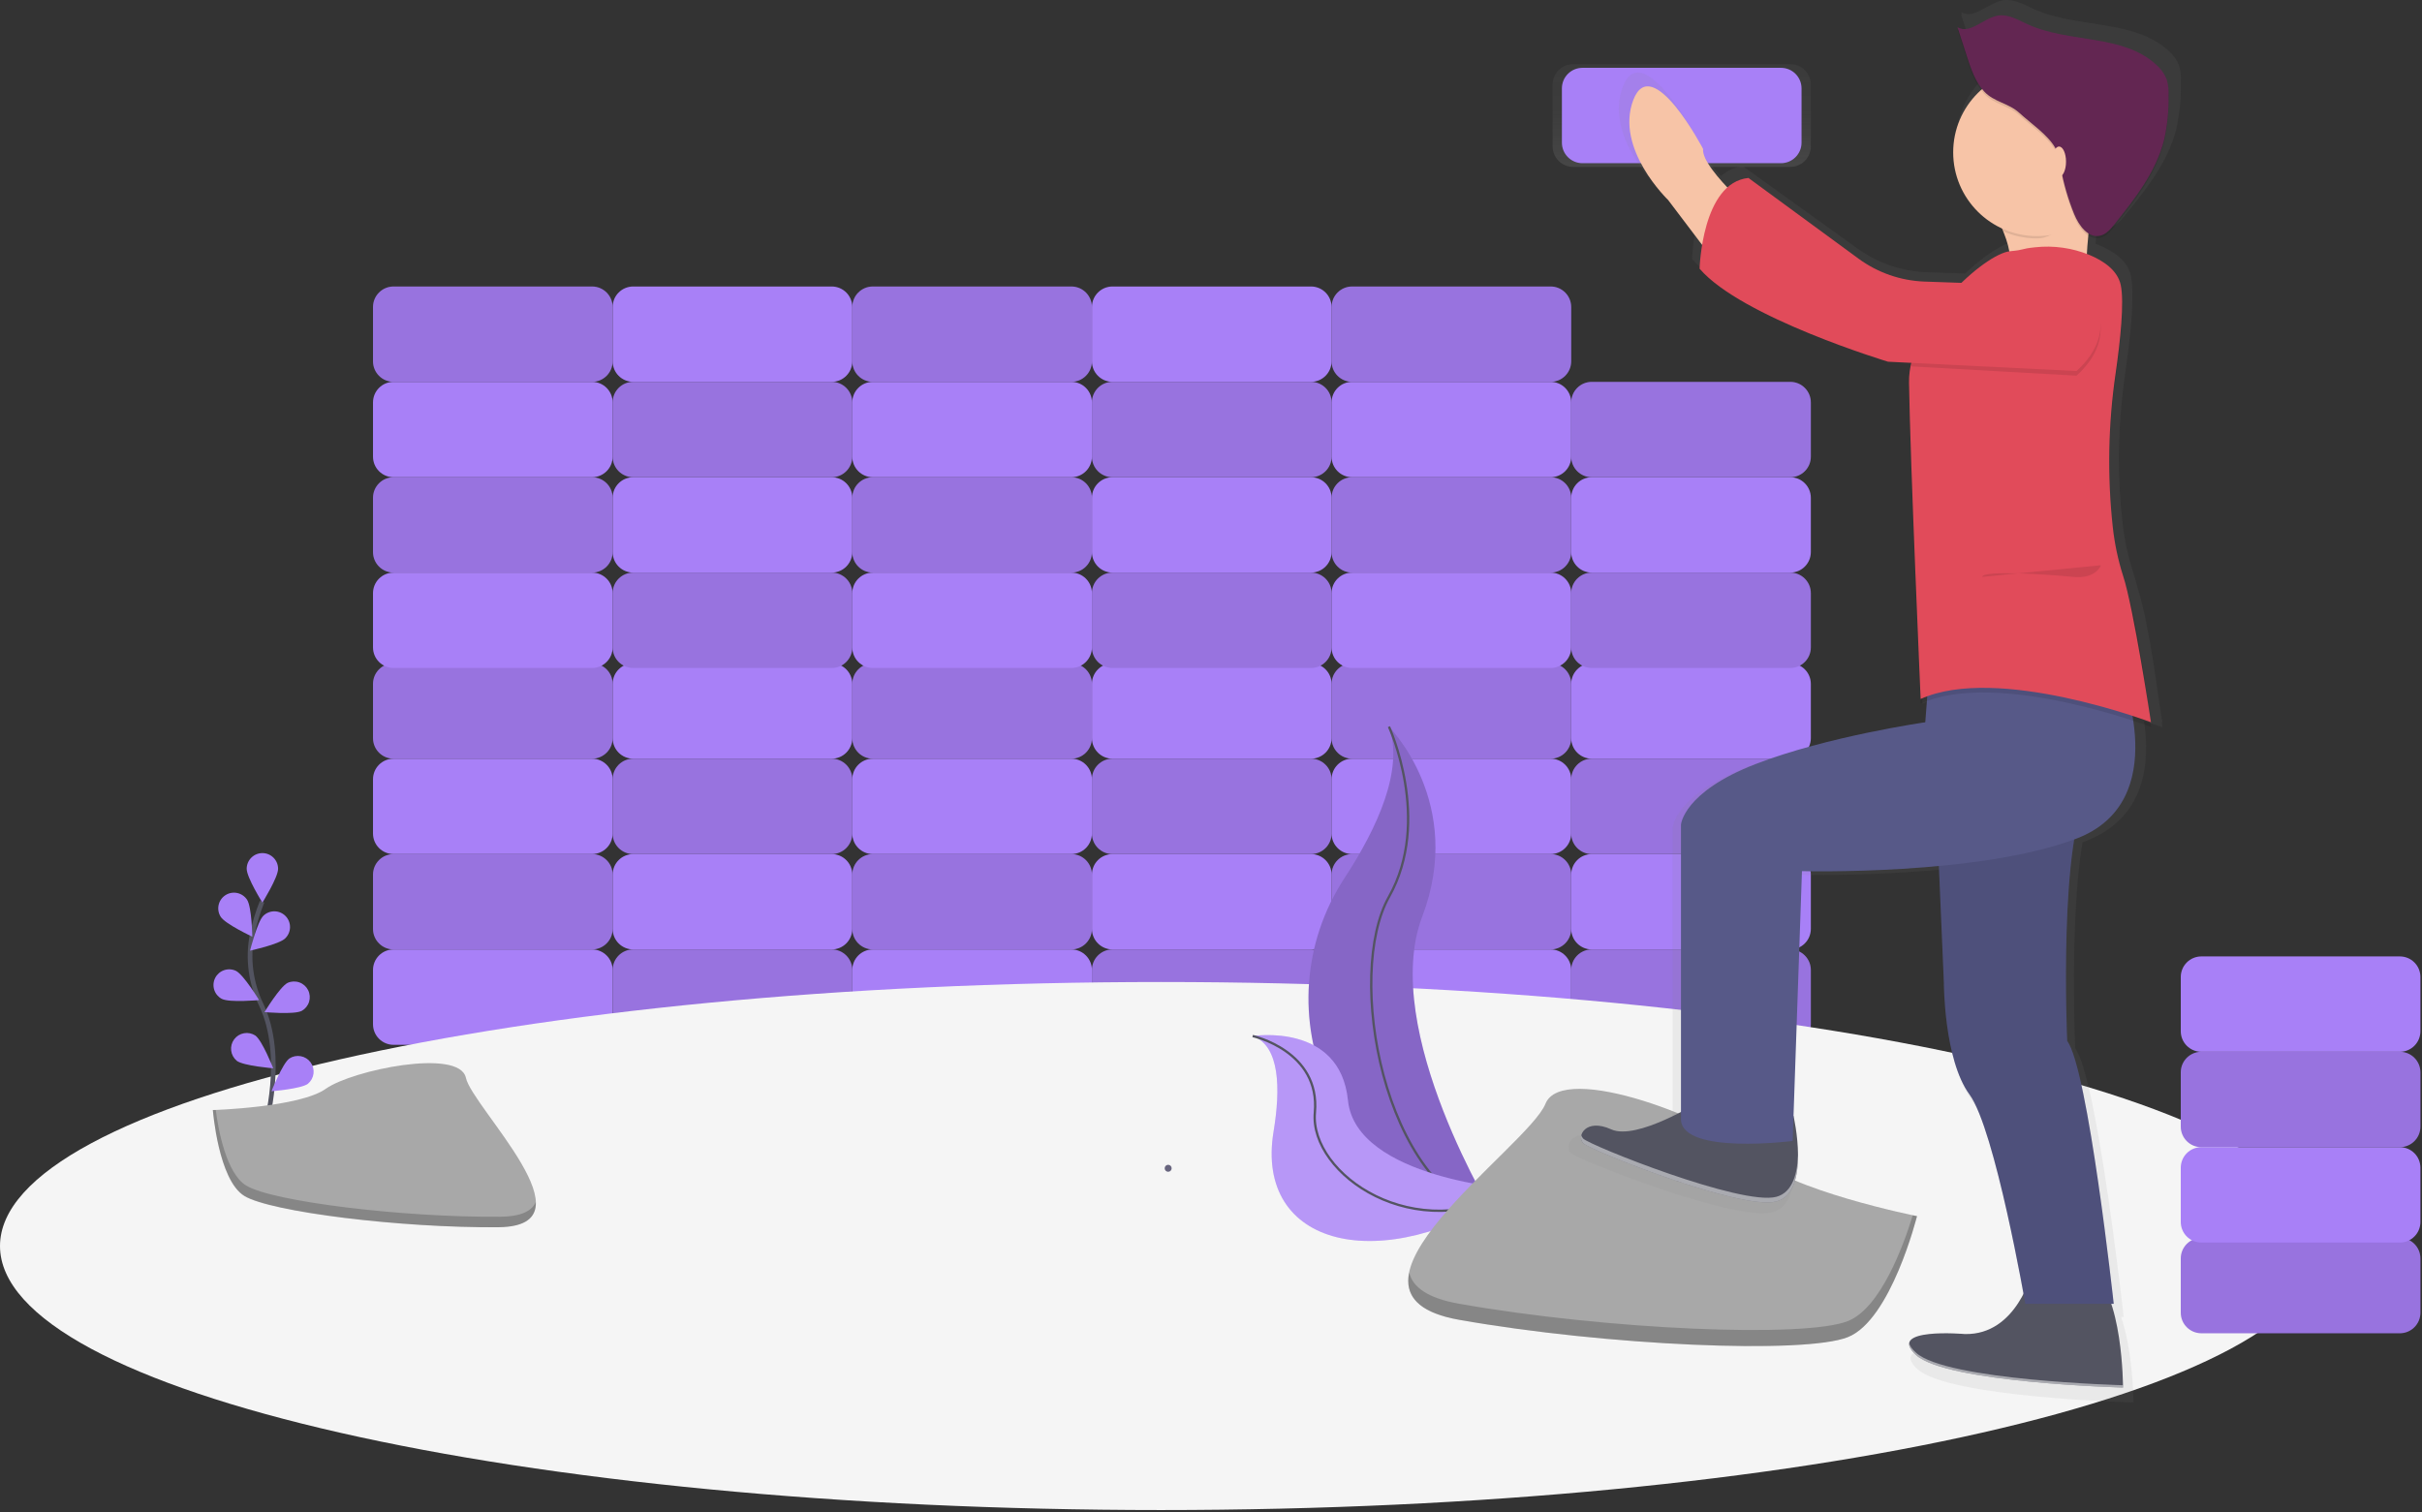 <svg width="1041" height="650" viewBox="0 0 1041 650" fill="none" xmlns="http://www.w3.org/2000/svg">
<rect x="0" y="0" width="1041" height="650" fill="#333333" stroke="none"/>
<g clip-path="url(#clip0)">
<path d="M254.48 408.16H169.16C164.278 408.16 160.32 412.118 160.32 417V440.32C160.32 445.202 164.278 449.16 169.16 449.16H254.48C259.362 449.16 263.32 445.202 263.32 440.32V417C263.32 412.118 259.362 408.16 254.48 408.16Z" fill="#A880F7"/>
<path d="M357.48 408.16H272.16C267.278 408.16 263.32 412.118 263.32 417V440.32C263.32 445.202 267.278 449.16 272.16 449.16H357.48C362.362 449.16 366.32 445.202 366.32 440.32V417C366.32 412.118 362.362 408.16 357.48 408.16Z" fill="#A880F7"/>
<path opacity="0.1" d="M357.48 408.16H272.16C267.278 408.16 263.32 412.118 263.32 417V440.32C263.32 445.202 267.278 449.16 272.16 449.16H357.48C362.362 449.16 366.32 445.202 366.32 440.32V417C366.32 412.118 362.362 408.16 357.48 408.16Z" fill="black"/>
<path d="M460.48 408.16H375.16C370.278 408.16 366.32 412.118 366.32 417V440.32C366.32 445.202 370.278 449.16 375.16 449.16H460.48C465.362 449.16 469.32 445.202 469.32 440.32V417C469.32 412.118 465.362 408.16 460.48 408.16Z" fill="#A880F7"/>
<path d="M563.48 408.16H478.16C473.278 408.16 469.32 412.118 469.32 417V440.32C469.32 445.202 473.278 449.16 478.16 449.16H563.48C568.362 449.16 572.32 445.202 572.32 440.32V417C572.32 412.118 568.362 408.16 563.48 408.16Z" fill="#A880F7"/>
<path opacity="0.1" d="M563.48 408.16H478.16C473.278 408.16 469.32 412.118 469.32 417V440.32C469.32 445.202 473.278 449.16 478.16 449.16H563.48C568.362 449.16 572.32 445.202 572.32 440.32V417C572.32 412.118 568.362 408.16 563.48 408.16Z" fill="black"/>
<path d="M666.48 408.16H581.16C576.278 408.16 572.32 412.118 572.32 417V440.32C572.32 445.202 576.278 449.16 581.16 449.16H666.48C671.362 449.16 675.32 445.202 675.32 440.32V417C675.32 412.118 671.362 408.16 666.48 408.16Z" fill="#A880F7"/>
<path d="M769.48 408.16H684.16C679.278 408.16 675.32 412.118 675.32 417V440.32C675.32 445.202 679.278 449.16 684.16 449.16H769.48C774.362 449.16 778.32 445.202 778.32 440.32V417C778.32 412.118 774.362 408.16 769.48 408.16Z" fill="#A880F7"/>
<path opacity="0.1" d="M769.48 408.16H684.16C679.278 408.16 675.32 412.118 675.32 417V440.32C675.32 445.202 679.278 449.16 684.16 449.16H769.48C774.362 449.16 778.32 445.202 778.32 440.32V417C778.32 412.118 774.362 408.16 769.48 408.16Z" fill="black"/>
<path d="M684.16 408.16H769.48C774.362 408.16 778.32 404.202 778.32 399.32V376C778.32 371.118 774.362 367.16 769.48 367.16H684.16C679.278 367.16 675.32 371.118 675.32 376V399.32C675.32 404.202 679.278 408.16 684.16 408.16Z" fill="#A880F7"/>
<path d="M581.16 408.16H666.48C671.362 408.16 675.32 404.202 675.32 399.32V376C675.32 371.118 671.362 367.16 666.48 367.16H581.16C576.278 367.16 572.32 371.118 572.32 376V399.32C572.32 404.202 576.278 408.16 581.16 408.16Z" fill="#A880F7"/>
<path opacity="0.1" d="M581.16 408.16H666.48C671.362 408.16 675.32 404.202 675.32 399.32V376C675.32 371.118 671.362 367.16 666.48 367.16H581.16C576.278 367.16 572.32 371.118 572.32 376V399.32C572.32 404.202 576.278 408.16 581.16 408.16Z" fill="black"/>
<path d="M478.16 408.16H563.48C568.362 408.16 572.32 404.202 572.32 399.32V376C572.32 371.118 568.362 367.16 563.48 367.16H478.16C473.278 367.16 469.32 371.118 469.32 376V399.32C469.32 404.202 473.278 408.16 478.16 408.16Z" fill="#A880F7"/>
<path d="M375.16 408.16H460.48C465.362 408.16 469.32 404.202 469.32 399.32V376C469.32 371.118 465.362 367.16 460.48 367.16H375.16C370.278 367.16 366.32 371.118 366.32 376V399.32C366.32 404.202 370.278 408.16 375.16 408.16Z" fill="#A880F7"/>
<path opacity="0.1" d="M375.16 408.16H460.48C465.362 408.16 469.32 404.202 469.32 399.32V376C469.32 371.118 465.362 367.16 460.48 367.16H375.16C370.278 367.16 366.32 371.118 366.32 376V399.32C366.32 404.202 370.278 408.16 375.16 408.16Z" fill="black"/>
<path d="M272.16 408.16H357.48C362.362 408.16 366.32 404.202 366.32 399.32V376C366.32 371.118 362.362 367.16 357.48 367.16H272.16C267.278 367.16 263.32 371.118 263.32 376V399.32C263.32 404.202 267.278 408.16 272.16 408.16Z" fill="#A880F7"/>
<path d="M169.16 408.16H254.48C259.362 408.16 263.32 404.202 263.32 399.32V376C263.32 371.118 259.362 367.16 254.48 367.16H169.16C164.278 367.16 160.32 371.118 160.32 376V399.32C160.32 404.202 164.278 408.16 169.16 408.16Z" fill="#A880F7"/>
<path opacity="0.1" d="M169.16 408.16H254.48C259.362 408.16 263.32 404.202 263.32 399.32V376C263.32 371.118 259.362 367.16 254.48 367.16H169.16C164.278 367.16 160.32 371.118 160.32 376V399.32C160.32 404.202 164.278 408.16 169.16 408.16Z" fill="black"/>
<path d="M254.48 326.16H169.16C164.278 326.16 160.32 330.118 160.32 335V358.32C160.32 363.202 164.278 367.16 169.16 367.16H254.48C259.362 367.16 263.32 363.202 263.32 358.32V335C263.32 330.118 259.362 326.16 254.48 326.16Z" fill="#A880F7"/>
<path d="M357.48 326.16H272.16C267.278 326.16 263.32 330.118 263.32 335V358.32C263.32 363.202 267.278 367.16 272.16 367.16H357.48C362.362 367.16 366.32 363.202 366.32 358.32V335C366.32 330.118 362.362 326.16 357.48 326.16Z" fill="#A880F7"/>
<path opacity="0.1" d="M357.48 326.16H272.16C267.278 326.16 263.32 330.118 263.32 335V358.32C263.32 363.202 267.278 367.16 272.16 367.16H357.48C362.362 367.16 366.32 363.202 366.32 358.32V335C366.32 330.118 362.362 326.16 357.48 326.16Z" fill="black"/>
<path d="M460.48 326.16H375.16C370.278 326.16 366.32 330.118 366.32 335V358.32C366.32 363.202 370.278 367.16 375.16 367.16H460.48C465.362 367.16 469.32 363.202 469.32 358.32V335C469.32 330.118 465.362 326.16 460.48 326.16Z" fill="#A880F7"/>
<path d="M563.48 326.16H478.16C473.278 326.16 469.32 330.118 469.32 335V358.32C469.32 363.202 473.278 367.16 478.16 367.16H563.48C568.362 367.16 572.32 363.202 572.32 358.32V335C572.32 330.118 568.362 326.16 563.48 326.16Z" fill="#A880F7"/>
<path opacity="0.1" d="M563.48 326.16H478.16C473.278 326.16 469.32 330.118 469.32 335V358.32C469.32 363.202 473.278 367.16 478.16 367.16H563.48C568.362 367.16 572.32 363.202 572.32 358.32V335C572.32 330.118 568.362 326.16 563.48 326.16Z" fill="black"/>
<path d="M666.48 326.16H581.16C576.278 326.16 572.32 330.118 572.32 335V358.32C572.32 363.202 576.278 367.16 581.16 367.16H666.48C671.362 367.16 675.32 363.202 675.32 358.32V335C675.32 330.118 671.362 326.16 666.48 326.16Z" fill="#A880F7"/>
<path d="M769.48 326.16H684.16C679.278 326.16 675.32 330.118 675.32 335V358.32C675.32 363.202 679.278 367.16 684.16 367.16H769.48C774.362 367.16 778.32 363.202 778.32 358.32V335C778.32 330.118 774.362 326.16 769.48 326.16Z" fill="#A880F7"/>
<path opacity="0.1" d="M769.48 326.16H684.16C679.278 326.16 675.32 330.118 675.32 335V358.32C675.32 363.202 679.278 367.16 684.16 367.16H769.48C774.362 367.16 778.32 363.202 778.32 358.32V335C778.32 330.118 774.362 326.16 769.48 326.16Z" fill="black"/>
<path d="M684.16 326.16H769.48C774.362 326.16 778.32 322.202 778.32 317.32V294C778.32 289.118 774.362 285.16 769.48 285.16H684.16C679.278 285.16 675.32 289.118 675.32 294V317.32C675.32 322.202 679.278 326.16 684.16 326.16Z" fill="#A880F7"/>
<path d="M581.16 326.16H666.48C671.362 326.16 675.32 322.202 675.32 317.32V294C675.32 289.118 671.362 285.16 666.48 285.16H581.16C576.278 285.16 572.32 289.118 572.32 294V317.32C572.32 322.202 576.278 326.16 581.16 326.16Z" fill="#A880F7"/>
<path opacity="0.1" d="M581.16 326.16H666.48C671.362 326.16 675.32 322.202 675.32 317.32V294C675.32 289.118 671.362 285.16 666.48 285.16H581.16C576.278 285.16 572.32 289.118 572.32 294V317.32C572.32 322.202 576.278 326.16 581.16 326.16Z" fill="black"/>
<path d="M478.16 326.16H563.48C568.362 326.16 572.32 322.202 572.32 317.32V294C572.32 289.118 568.362 285.16 563.48 285.16H478.16C473.278 285.16 469.32 289.118 469.32 294V317.32C469.32 322.202 473.278 326.16 478.16 326.16Z" fill="#A880F7"/>
<path d="M375.16 326.16H460.48C465.362 326.16 469.32 322.202 469.32 317.32V294C469.32 289.118 465.362 285.16 460.48 285.16H375.16C370.278 285.16 366.32 289.118 366.32 294V317.32C366.32 322.202 370.278 326.16 375.16 326.16Z" fill="#A880F7"/>
<path opacity="0.1" d="M375.16 326.16H460.48C465.362 326.16 469.32 322.202 469.32 317.32V294C469.32 289.118 465.362 285.16 460.48 285.16H375.16C370.278 285.16 366.32 289.118 366.32 294V317.32C366.32 322.202 370.278 326.16 375.16 326.16Z" fill="black"/>
<path d="M272.16 326.16H357.48C362.362 326.16 366.32 322.202 366.32 317.32V294C366.32 289.118 362.362 285.16 357.48 285.16H272.16C267.278 285.16 263.32 289.118 263.32 294V317.32C263.32 322.202 267.278 326.16 272.16 326.16Z" fill="#A880F7"/>
<path d="M169.16 326.16H254.48C259.362 326.16 263.32 322.202 263.32 317.32V294C263.32 289.118 259.362 285.16 254.48 285.16H169.16C164.278 285.16 160.32 289.118 160.32 294V317.32C160.32 322.202 164.278 326.16 169.16 326.16Z" fill="#A880F7"/>
<path opacity="0.1" d="M169.16 326.16H254.48C259.362 326.16 263.32 322.202 263.32 317.32V294C263.32 289.118 259.362 285.16 254.48 285.16H169.16C164.278 285.16 160.32 289.118 160.32 294V317.32C160.32 322.202 164.278 326.16 169.16 326.16Z" fill="black"/>
<path d="M254.48 246.16H169.16C164.278 246.16 160.32 250.118 160.32 255V278.32C160.32 283.202 164.278 287.16 169.16 287.16H254.48C259.362 287.16 263.32 283.202 263.32 278.32V255C263.32 250.118 259.362 246.16 254.48 246.16Z" fill="#A880F7"/>
<path d="M357.48 246.16H272.16C267.278 246.16 263.32 250.118 263.32 255V278.32C263.32 283.202 267.278 287.16 272.16 287.16H357.48C362.362 287.16 366.32 283.202 366.32 278.32V255C366.32 250.118 362.362 246.16 357.48 246.16Z" fill="#A880F7"/>
<path opacity="0.1" d="M357.48 246.16H272.16C267.278 246.16 263.32 250.118 263.32 255V278.32C263.32 283.202 267.278 287.16 272.16 287.16H357.48C362.362 287.16 366.32 283.202 366.32 278.32V255C366.32 250.118 362.362 246.16 357.48 246.16Z" fill="black"/>
<path d="M460.48 246.16H375.16C370.278 246.16 366.32 250.118 366.32 255V278.32C366.32 283.202 370.278 287.16 375.16 287.16H460.48C465.362 287.16 469.32 283.202 469.32 278.32V255C469.32 250.118 465.362 246.16 460.48 246.16Z" fill="#A880F7"/>
<path d="M563.48 246.16H478.16C473.278 246.16 469.32 250.118 469.32 255V278.32C469.32 283.202 473.278 287.16 478.16 287.16H563.48C568.362 287.16 572.32 283.202 572.32 278.32V255C572.32 250.118 568.362 246.16 563.48 246.16Z" fill="#A880F7"/>
<path opacity="0.1" d="M563.48 246.16H478.16C473.278 246.16 469.32 250.118 469.32 255V278.32C469.32 283.202 473.278 287.16 478.16 287.16H563.48C568.362 287.16 572.32 283.202 572.32 278.32V255C572.32 250.118 568.362 246.16 563.48 246.16Z" fill="black"/>
<path d="M666.48 246.16H581.16C576.278 246.16 572.32 250.118 572.32 255V278.32C572.32 283.202 576.278 287.16 581.16 287.16H666.48C671.362 287.16 675.32 283.202 675.32 278.32V255C675.32 250.118 671.362 246.16 666.48 246.16Z" fill="#A880F7"/>
<path d="M769.48 246.16H684.16C679.278 246.16 675.32 250.118 675.32 255V278.32C675.32 283.202 679.278 287.16 684.16 287.16H769.48C774.362 287.16 778.32 283.202 778.32 278.32V255C778.32 250.118 774.362 246.16 769.48 246.16Z" fill="#A880F7"/>
<path opacity="0.1" d="M769.48 246.16H684.16C679.278 246.16 675.32 250.118 675.32 255V278.32C675.32 283.202 679.278 287.16 684.16 287.16H769.48C774.362 287.16 778.32 283.202 778.32 278.32V255C778.32 250.118 774.362 246.16 769.48 246.16Z" fill="black"/>
<path d="M684.16 246.16H769.48C774.362 246.16 778.32 242.202 778.32 237.32V214C778.32 209.118 774.362 205.16 769.48 205.16H684.16C679.278 205.16 675.32 209.118 675.32 214V237.32C675.32 242.202 679.278 246.16 684.16 246.16Z" fill="#A880F7"/>
<path d="M581.16 246.16H666.48C671.362 246.16 675.32 242.202 675.32 237.32V214C675.32 209.118 671.362 205.16 666.48 205.16H581.16C576.278 205.16 572.32 209.118 572.32 214V237.32C572.32 242.202 576.278 246.16 581.16 246.16Z" fill="#A880F7"/>
<path opacity="0.1" d="M581.16 246.16H666.48C671.362 246.16 675.32 242.202 675.32 237.32V214C675.32 209.118 671.362 205.16 666.48 205.16H581.16C576.278 205.16 572.32 209.118 572.32 214V237.32C572.32 242.202 576.278 246.16 581.16 246.16Z" fill="black"/>
<path d="M478.16 246.16H563.48C568.362 246.16 572.32 242.202 572.32 237.32V214C572.32 209.118 568.362 205.16 563.48 205.16H478.16C473.278 205.16 469.32 209.118 469.32 214V237.32C469.32 242.202 473.278 246.16 478.16 246.16Z" fill="#A880F7"/>
<path d="M375.16 246.16H460.48C465.362 246.16 469.32 242.202 469.32 237.32V214C469.32 209.118 465.362 205.16 460.48 205.16H375.16C370.278 205.16 366.32 209.118 366.32 214V237.32C366.32 242.202 370.278 246.16 375.16 246.16Z" fill="#A880F7"/>
<path opacity="0.1" d="M375.16 246.16H460.48C465.362 246.16 469.32 242.202 469.32 237.32V214C469.32 209.118 465.362 205.16 460.48 205.16H375.16C370.278 205.16 366.32 209.118 366.32 214V237.32C366.32 242.202 370.278 246.16 375.16 246.16Z" fill="black"/>
<path d="M272.16 246.16H357.48C362.362 246.16 366.32 242.202 366.32 237.32V214C366.32 209.118 362.362 205.16 357.48 205.16H272.16C267.278 205.16 263.32 209.118 263.32 214V237.32C263.32 242.202 267.278 246.16 272.16 246.16Z" fill="#A880F7"/>
<path d="M169.16 246.16H254.48C259.362 246.16 263.32 242.202 263.32 237.32V214C263.32 209.118 259.362 205.16 254.48 205.16H169.16C164.278 205.16 160.32 209.118 160.32 214V237.32C160.32 242.202 164.278 246.16 169.16 246.16Z" fill="#A880F7"/>
<path opacity="0.1" d="M169.16 246.16H254.48C259.362 246.16 263.32 242.202 263.32 237.32V214C263.32 209.118 259.362 205.16 254.48 205.16H169.16C164.278 205.16 160.32 209.118 160.32 214V237.32C160.32 242.202 164.278 246.16 169.16 246.16Z" fill="black"/>
<path d="M254.48 164.16H169.16C164.278 164.16 160.32 168.118 160.32 173V196.32C160.32 201.202 164.278 205.16 169.16 205.16H254.48C259.362 205.16 263.32 201.202 263.32 196.32V173C263.32 168.118 259.362 164.16 254.48 164.16Z" fill="#A880F7"/>
<path d="M357.48 164.16H272.16C267.278 164.16 263.32 168.118 263.32 173V196.32C263.32 201.202 267.278 205.16 272.16 205.16H357.48C362.362 205.16 366.32 201.202 366.32 196.32V173C366.32 168.118 362.362 164.16 357.48 164.16Z" fill="#A880F7"/>
<path opacity="0.1" d="M357.48 164.16H272.16C267.278 164.16 263.32 168.118 263.32 173V196.32C263.32 201.202 267.278 205.16 272.16 205.16H357.48C362.362 205.16 366.32 201.202 366.32 196.32V173C366.32 168.118 362.362 164.16 357.48 164.16Z" fill="black"/>
<path d="M460.48 164.16H375.16C370.278 164.16 366.32 168.118 366.32 173V196.32C366.32 201.202 370.278 205.16 375.16 205.16H460.48C465.362 205.16 469.32 201.202 469.32 196.32V173C469.32 168.118 465.362 164.16 460.48 164.16Z" fill="#A880F7"/>
<path d="M563.48 164.16H478.16C473.278 164.16 469.32 168.118 469.32 173V196.32C469.32 201.202 473.278 205.16 478.16 205.16H563.48C568.362 205.16 572.32 201.202 572.32 196.32V173C572.32 168.118 568.362 164.16 563.48 164.16Z" fill="#A880F7"/>
<path opacity="0.1" d="M563.48 164.16H478.16C473.278 164.16 469.32 168.118 469.32 173V196.32C469.32 201.202 473.278 205.16 478.16 205.16H563.48C568.362 205.16 572.32 201.202 572.32 196.32V173C572.32 168.118 568.362 164.16 563.48 164.16Z" fill="black"/>
<path d="M666.48 164.16H581.16C576.278 164.16 572.32 168.118 572.32 173V196.32C572.32 201.202 576.278 205.16 581.16 205.16H666.48C671.362 205.16 675.32 201.202 675.32 196.32V173C675.32 168.118 671.362 164.16 666.48 164.16Z" fill="#A880F7"/>
<path d="M769.48 164.16H684.16C679.278 164.16 675.32 168.118 675.32 173V196.32C675.32 201.202 679.278 205.16 684.16 205.16H769.48C774.362 205.16 778.32 201.202 778.32 196.32V173C778.32 168.118 774.362 164.16 769.48 164.16Z" fill="#A880F7"/>
<path opacity="0.1" d="M769.48 164.16H684.16C679.278 164.16 675.32 168.118 675.32 173V196.32C675.32 201.202 679.278 205.16 684.16 205.16H769.48C774.362 205.16 778.32 201.202 778.32 196.32V173C778.32 168.118 774.362 164.16 769.48 164.16Z" fill="black"/>
<path d="M769.48 27.57H676.16C671.278 27.57 667.32 31.528 667.32 36.41V62.91C667.32 67.792 671.278 71.75 676.16 71.75H769.48C774.362 71.75 778.32 67.792 778.32 62.91V36.41C778.32 31.528 774.362 27.57 769.48 27.57Z" fill="url(#paint0_linear)"/>
<path d="M680.16 70.16L765.48 70.16C770.362 70.16 774.32 66.202 774.32 61.32V38C774.32 33.118 770.362 29.16 765.48 29.16L680.16 29.16C675.278 29.16 671.32 33.118 671.32 38V61.32C671.32 66.202 675.278 70.16 680.16 70.16Z" fill="#A880F7"/>
<path d="M581.16 164.16H666.48C671.362 164.16 675.32 160.202 675.32 155.32V132C675.32 127.118 671.362 123.16 666.48 123.16L581.16 123.16C576.278 123.16 572.32 127.118 572.32 132V155.32C572.32 160.202 576.278 164.16 581.16 164.16Z" fill="#A880F7"/>
<path opacity="0.1" d="M581.16 164.16H666.48C671.362 164.16 675.32 160.202 675.32 155.32V132C675.32 127.118 671.362 123.16 666.48 123.16L581.16 123.16C576.278 123.16 572.32 127.118 572.32 132V155.32C572.32 160.202 576.278 164.16 581.16 164.16Z" fill="black"/>
<path d="M478.16 164.16H563.48C568.362 164.16 572.32 160.202 572.32 155.32V132C572.32 127.118 568.362 123.16 563.48 123.16L478.16 123.16C473.278 123.16 469.32 127.118 469.32 132V155.32C469.32 160.202 473.278 164.16 478.16 164.16Z" fill="#A880F7"/>
<path d="M375.16 164.16H460.48C465.362 164.16 469.32 160.202 469.32 155.32V132C469.32 127.118 465.362 123.16 460.48 123.16L375.16 123.16C370.278 123.16 366.32 127.118 366.32 132V155.32C366.32 160.202 370.278 164.16 375.16 164.16Z" fill="#A880F7"/>
<path opacity="0.1" d="M375.16 164.16H460.48C465.362 164.16 469.32 160.202 469.32 155.32V132C469.32 127.118 465.362 123.16 460.48 123.16L375.16 123.16C370.278 123.16 366.32 127.118 366.32 132V155.32C366.32 160.202 370.278 164.16 375.16 164.16Z" fill="black"/>
<path d="M272.16 164.16H357.48C362.362 164.16 366.32 160.202 366.32 155.32V132C366.32 127.118 362.362 123.16 357.48 123.16L272.16 123.16C267.278 123.16 263.32 127.118 263.32 132V155.32C263.32 160.202 267.278 164.16 272.16 164.16Z" fill="#A880F7"/>
<path d="M169.16 164.16H254.48C259.362 164.16 263.32 160.202 263.32 155.32V132C263.32 127.118 259.362 123.16 254.48 123.16L169.16 123.16C164.278 123.16 160.32 127.118 160.32 132V155.32C160.32 160.202 164.278 164.16 169.16 164.16Z" fill="#A880F7"/>
<path opacity="0.1" d="M169.16 164.16H254.48C259.362 164.16 263.32 160.202 263.32 155.32V132C263.32 127.118 259.362 123.16 254.48 123.16L169.16 123.16C164.278 123.16 160.32 127.118 160.32 132V155.32C160.32 160.202 164.278 164.16 169.16 164.16Z" fill="black"/>
<path d="M499 649.16C774.59 649.16 998 598.344 998 535.66C998 472.976 774.59 422.16 499 422.16C223.41 422.16 0 472.976 0 535.66C0 598.344 223.41 649.16 499 649.16Z" fill="#F5F5F5"/>
<path d="M113.95 484.72C113.95 484.72 122.95 454.31 112.27 431.92C107.743 422.56 106.378 411.983 108.38 401.78C109.368 396.943 110.797 392.206 112.65 387.63" stroke="#535461" stroke-width="2" stroke-miterlimit="10"/>
<path d="M106.03 373.49C106.03 377.22 112.78 388.03 112.78 388.03C112.78 388.03 119.53 377.22 119.53 373.49C119.53 371.7 118.819 369.983 117.553 368.717C116.287 367.451 114.57 366.74 112.78 366.74C110.99 366.74 109.273 367.451 108.007 368.717C106.741 369.983 106.03 371.7 106.03 373.49V373.49Z" fill="#A880F7"/>
<path d="M94.87 394.14C96.87 397.27 108.44 402.67 108.44 402.67C108.44 402.67 108.23 389.93 106.2 386.8C105.222 385.308 103.693 384.264 101.948 383.896C100.202 383.528 98.382 383.866 96.885 384.836C95.388 385.806 94.336 387.329 93.958 389.072C93.581 390.816 93.908 392.638 94.87 394.14Z" fill="#A880F7"/>
<path d="M95.36 429.42C98.69 431.1 111.36 429.94 111.36 429.94C111.36 429.94 104.75 419.05 101.42 417.37C99.827 416.608 97.999 416.501 96.328 417.07C94.657 417.64 93.276 418.842 92.481 420.418C91.685 421.995 91.539 423.82 92.074 425.503C92.608 427.185 93.781 428.592 95.34 429.42H95.36Z" fill="#A880F7"/>
<path d="M101.74 456.03C104.74 458.25 117.44 459.25 117.44 459.25C117.44 459.25 112.76 447.4 109.77 445.18C108.327 444.231 106.574 443.872 104.874 444.176C103.174 444.48 101.655 445.424 100.629 446.815C99.604 448.205 99.151 449.935 99.363 451.65C99.576 453.364 100.437 454.932 101.77 456.03H101.74Z" fill="#A880F7"/>
<path d="M122.61 403.39C119.94 405.99 107.48 408.68 107.48 408.68C107.48 408.68 110.53 396.31 113.2 393.68C113.836 393.062 114.587 392.576 115.41 392.248C116.234 391.92 117.114 391.758 118 391.771C118.887 391.783 119.762 391.97 120.576 392.321C121.39 392.672 122.127 393.179 122.745 393.815C123.363 394.451 123.849 395.202 124.177 396.025C124.505 396.849 124.667 397.729 124.654 398.615C124.642 399.502 124.455 400.377 124.104 401.191C123.753 402.005 123.246 402.742 122.61 403.36V403.39Z" fill="#A880F7"/>
<path d="M129.68 434.58C126.35 436.26 113.68 435.1 113.68 435.1C113.68 435.1 120.29 424.21 123.62 422.53C125.207 421.814 127.009 421.739 128.65 422.32C130.291 422.902 131.644 424.095 132.426 425.65C133.208 427.205 133.359 429.003 132.848 430.667C132.336 432.331 131.201 433.733 129.68 434.58V434.58Z" fill="#A880F7"/>
<path d="M132.38 465.9C129.38 468.12 116.68 469.12 116.68 469.12C116.68 469.12 121.36 457.27 124.35 455.05C125.793 454.101 127.546 453.742 129.246 454.046C130.946 454.35 132.465 455.294 133.491 456.685C134.516 458.075 134.969 459.805 134.757 461.52C134.544 463.234 133.683 464.802 132.35 465.9H132.38Z" fill="#A880F7"/>
<path d="M596.98 312.38C596.98 312.38 629.87 345.27 611.3 394.07C592.73 442.87 643.13 524.07 643.13 524.07C643.13 524.07 642.59 523.99 641.59 523.81C574.04 511.84 540.48 434.58 578.04 377.2C592 355.86 603.47 330.84 596.98 312.38Z" fill="#A880F7"/>
<path opacity="0.2" d="M596.98 312.38C596.98 312.38 629.87 345.27 611.3 394.07C592.73 442.87 643.13 524.07 643.13 524.07C643.13 524.07 642.59 523.99 641.59 523.81C574.04 511.84 540.48 434.58 578.04 377.2C592 355.86 603.47 330.84 596.98 312.38Z" fill="black"/>
<path d="M596.98 312.38C596.98 312.38 615.55 352.69 596.98 385.58C578.41 418.47 593.8 510.76 643.16 524.02" stroke="#535461" stroke-miterlimit="10"/>
<path d="M538.41 445.39C538.41 445.39 575.94 439.39 579.36 473.05C582.78 506.71 651.52 511.34 651.52 511.34L650.23 512.2C593.47 549.46 539.23 535.93 547.39 486.46C550.43 468.07 550.16 449.58 538.41 445.39Z" fill="#A880F7"/>
<path opacity="0.2" d="M538.41 445.39C538.41 445.39 575.94 439.39 579.36 473.05C582.78 506.71 651.52 511.34 651.52 511.34L650.23 512.2C593.47 549.46 539.23 535.93 547.39 486.46C550.43 468.07 550.16 449.58 538.41 445.39Z" fill="#F5F5F5"/>
<path d="M538.41 445.39C538.41 445.39 567.54 451.78 565.15 478.27C562.76 504.76 608.41 536.51 651.52 511.34" stroke="#535461" stroke-miterlimit="10"/>
<path d="M823.93 522.81C823.93 522.81 768.23 511.67 753.37 496.81C738.51 481.95 671.67 455.96 664.24 474.53C656.81 493.1 563.98 556.24 627.16 567.38C690.34 578.52 775.7 582.23 794.27 574.81C812.84 567.39 823.93 522.81 823.93 522.81Z" fill="#A8A8A8"/>
<path opacity="0.2" d="M627.16 560.48C690.29 571.62 775.7 575.33 794.27 567.91C808.41 562.25 818.27 535.08 822.12 522.43L823.98 522.82C823.98 522.82 812.84 567.38 794.27 574.82C775.7 582.26 690.27 578.53 627.16 567.39C608.94 564.17 603.73 556.62 605.69 547.06C607.16 553.29 613.55 558.08 627.16 560.48Z" fill="black"/>
<path d="M936.63 28.17C935.637 25.696 934.054 23.503 932.02 21.78C917.07 8.16 892.9 12.29 874.34 3.96C870.06 2.04 865.68 -0.62 861.04 0.11C854.56 1.11 848.53 8.51 842.88 5.23L843.28 6.46L842.88 6.25L847.04 18.91C848.64 23.77 850.32 28.77 853.42 32.82C848.83 36.822 845.317 41.912 843.202 47.623C841.088 53.334 840.439 59.484 841.315 65.511C842.192 71.538 844.565 77.248 848.219 82.12C851.873 86.993 856.69 90.871 862.23 93.4C862.43 93.82 862.62 94.25 862.81 94.68L863.34 94.9C864.571 97.732 865.49 100.689 866.08 103.72C861.27 104.39 852.88 109.72 844.64 117.56L828.16 117.01C817.501 116.654 807.186 113.146 798.52 106.93L749.16 71.48C745.644 71.826 742.332 73.291 739.71 75.66C733.59 69.28 728.39 62.66 728.83 58.66C728.83 58.66 705.89 15.73 697.55 37.19C689.21 58.65 713.19 81.19 713.19 81.19L728.4 100.9C727.799 104.356 727.419 107.846 727.26 111.35C746.03 132.82 811.71 152.24 811.71 152.24L821.95 152.74L822.01 153.24C821.38 155.927 821.071 158.68 821.09 161.44C821.09 161.84 821.09 162.25 821.09 162.67C821.09 163.09 821.09 163.22 821.09 163.49C821.61 197.73 826.3 302.49 826.3 302.49C827.21 302.08 828.16 301.71 829.12 301.36L828.39 310.67C828.39 310.67 784.6 316.8 752.28 329.07C719.96 341.34 718.92 355.65 718.92 355.65V481.91C709.69 486.65 695.12 492.91 687.64 489.54C679.52 485.92 675.07 488.96 674.26 492.13C674.106 492.757 674.106 493.413 674.26 494.04C674.329 494.322 674.433 494.594 674.57 494.85V494.91C674.719 495.174 674.904 495.417 675.12 495.63C678.25 498.7 746.02 525.27 761.66 521.18C762.144 521.053 762.618 520.893 763.08 520.7C763.23 520.64 763.36 520.56 763.51 520.49C763.66 520.42 764.09 520.22 764.36 520.06C764.63 519.9 764.67 519.85 764.82 519.75C764.97 519.65 765.29 519.44 765.51 519.27C765.73 519.1 765.8 519.01 765.94 518.88C766.08 518.75 766.35 518.53 766.53 518.33C766.71 518.13 766.79 518.03 766.92 517.88C767.05 517.73 767.28 517.48 767.44 517.26C767.6 517.04 767.66 516.93 767.78 516.77C767.9 516.61 768.1 516.31 768.24 516.07C768.38 515.83 768.43 515.73 768.52 515.55C768.61 515.37 768.8 515.04 768.93 514.77C769.06 514.5 769.09 514.42 769.16 514.24C769.23 514.06 769.41 513.67 769.52 513.38C769.63 513.09 769.64 513.03 769.71 512.85C769.78 512.67 769.93 512.22 770.02 511.85C770.02 511.68 770.11 511.51 770.16 511.34C770.25 510.99 770.35 510.65 770.43 510.34C770.43 510.18 770.5 510.02 770.53 509.86C770.61 509.48 770.69 509.1 770.75 508.72C770.75 508.58 770.75 508.43 770.82 508.29C770.89 507.88 770.95 507.46 771 507.05V506.69C771.05 506.24 771.1 505.79 771.14 505.34V505.06C771.18 504.573 771.21 504.087 771.23 503.6V503.4C771.23 502.88 771.23 502.36 771.23 501.84V501.74C771.211 495.643 770.541 489.565 769.23 483.61V483.61L773.16 376.08C793.639 376.398 814.12 375.644 834.52 373.82L836.76 425.14C836.76 425.14 836.76 458.87 848.23 474.2C858.05 487.32 869.39 545.35 872.45 561.82C868.24 569.82 860.18 579.82 846.14 579.48C846.14 579.48 819.73 577.2 821.22 584.48C821.262 584.671 821.319 584.858 821.39 585.04V585.04C821.473 585.249 821.57 585.453 821.68 585.65V585.65C821.79 585.84 821.91 586.03 822.05 586.23L822.13 586.35C822.28 586.56 822.45 586.78 822.64 587.01V587.06C822.82 587.27 823.01 587.48 823.22 587.69L823.4 587.87C823.64 588.11 823.88 588.35 824.16 588.6C837.71 600.87 916.95 602.91 916.95 602.91V602.63C916.95 602.55 916.95 602.45 916.95 602.34C916.95 598.79 916.43 580.17 911.69 566.15H912.79C912.79 566.15 901.32 462.91 891.94 450.65C891.94 450.65 889.45 396.21 895.07 362.1L896.07 361.72C922.35 351.9 924.22 327.72 921.51 309.96C926.51 311.56 929.43 312.65 929.43 312.65C929.43 312.65 929.34 311.88 929.17 310.51L929.43 310.61C929.43 310.61 928.93 307.36 928.1 302.3C926.22 288.37 922.58 264.03 918.7 252.54C918.07 250.01 917.47 247.85 916.92 246.22C914.681 239.315 913.143 232.203 912.33 224.99C911.267 215.641 910.73 206.239 910.72 196.83C910.805 184.258 911.768 171.708 913.6 159.27C915.19 148.41 916.6 136.05 916.5 127.42C916.61 124.406 916.399 121.389 915.87 118.42C914.48 112.05 908.33 107.91 901.94 105.27C901.53 105.1 901.11 104.96 900.69 104.8C900.85 102.39 901.05 99.65 901.31 96.8C902.076 97.331 902.941 97.7 903.854 97.886C904.767 98.071 905.708 98.069 906.62 97.88C909.37 97.28 911.34 94.99 913.09 92.88C922.33 81.53 931.82 69.7 935.37 55.6C936.804 49.303 937.475 42.857 937.37 36.4C937.37 36.047 937.37 35.693 937.37 35.34C937.541 32.925 937.29 30.499 936.63 28.17V28.17Z" fill="url(#paint1_linear)"/>
<path d="M852.5 83.5C852.5 83.5 866.5 104.5 863.5 114.5C860.5 124.5 896.5 118.5 896.5 118.5C896.5 118.5 897.5 79.5 904.5 70.5C911.5 61.5 852.5 83.5 852.5 83.5Z" fill="#F7C4A7"/>
<path d="M760 97C760 97 731 73 732 64C732 64 710 22 702 43C694 64 717 86 717 86L745 123L760 97Z" fill="#F7C4A7"/>
<path d="M730.5 473.5C730.5 473.5 703.5 490.5 692.5 485.5C681.5 480.5 677.5 488.5 680.5 491.5C683.5 494.5 748.5 520.5 763.5 516.5C778.5 512.5 770.87 479.74 770.87 479.74L730.5 473.5Z" fill="#535461"/>
<path d="M873.5 546.5C873.5 546.5 867 574 844.5 573.5C844.5 573.5 810.5 570.5 823.5 582.5C836.5 594.5 912.5 596.5 912.5 596.5C912.5 596.5 912.5 555.5 898.5 546.5C884.5 537.5 873.5 546.5 873.5 546.5Z" fill="#535461"/>
<path d="M832.5 352.5L835.5 422.5C835.5 422.5 835.5 455.5 846.5 470.5C857.5 485.5 870.5 560.5 870.5 560.5H908.5C908.5 560.5 897.5 459.5 888.5 447.5C888.5 447.5 884.5 358.5 898.5 338.5L832.5 352.5Z" fill="#575988"/>
<path opacity="0.1" d="M832.5 352.5L835.5 422.5C835.5 422.5 835.5 455.5 846.5 470.5C857.5 485.5 870.5 560.5 870.5 560.5H908.5C908.5 560.5 897.5 459.5 888.5 447.5C888.5 447.5 884.5 358.5 898.5 338.5L832.5 352.5Z" fill="black"/>
<path d="M911.5 289.5C911.5 289.5 934.5 344.5 892.5 360.5C850.5 376.5 774.5 374.5 774.5 374.5L770.5 490.5C770.5 490.5 723.5 496.5 722.5 481.5V354.5C722.5 354.5 723.5 340.5 754.5 328.5C785.5 316.5 827.5 310.5 827.5 310.5L829.5 284.5L911.5 289.5Z" fill="#575988"/>
<path opacity="0.1" d="M874.65 108.31C882.638 107.426 890.72 108.567 898.15 111.63C904.28 114.21 910.15 118.26 911.51 124.49C913.09 131.87 911.34 148.42 909.33 162.43C906.11 184.385 905.7 206.661 908.11 228.72C909.11 237.91 910.56 245.92 912.51 249.49C918.51 260.49 924.51 312.49 924.51 312.49C924.51 312.49 858.51 287.49 825.51 302.49C825.51 302.49 821.01 199.99 820.51 166.49C820.12 140.55 853.01 110.99 864.01 109.99C870.45 109.41 868.24 108.98 874.65 108.31Z" fill="black"/>
<path d="M874.65 106.31C882.638 105.426 890.72 106.567 898.15 109.63C904.28 112.21 910.15 116.26 911.51 122.49C913.09 129.87 911.34 146.42 909.33 160.43C906.11 182.385 905.7 204.661 908.11 226.72C908.888 233.772 910.362 240.729 912.51 247.49C917.01 260.99 924.51 310.49 924.51 310.49C924.51 310.49 858.51 285.49 825.51 300.49C825.51 300.49 821.01 197.99 820.51 164.49C820.12 138.55 853.01 108.99 864.01 107.99C870.45 107.41 868.24 106.98 874.65 106.31Z" fill="#E14B5A"/>
<path opacity="0.1" d="M892.5 161.5L821.5 157.5C821.5 157.5 816.98 122.69 827.23 123.05L897.5 125.5C897.5 125.5 912.5 143.5 892.5 161.5Z" fill="black"/>
<path d="M892.5 159.5L811.5 155.5C811.5 155.5 748.5 136.5 730.5 115.5C730.5 115.5 731.5 78.5 751.5 76.5L798.81 111.19C807.079 117.255 816.982 120.691 827.23 121.05L897.5 123.5C897.5 123.5 912.5 141.5 892.5 159.5Z" fill="#E14B5A"/>
<path opacity="0.1" d="M896 88C897.19 78.52 901.49 75.37 904.5 71.5C911.5 62.5 852.5 84.5 852.5 84.5C855.55 89.185 858.225 94.103 860.5 99.21C865.204 101.377 870.321 102.5 875.5 102.5C884.16 102.5 889.78 93.13 896 88Z" fill="black"/>
<path d="M875.5 101.5C895.382 101.5 911.5 85.382 911.5 65.5C911.5 45.618 895.382 29.5 875.5 29.5C855.618 29.5 839.5 45.618 839.5 65.5C839.5 85.382 855.618 101.5 875.5 101.5Z" fill="#F7C4A7"/>
<path opacity="0.1" d="M852.77 40.27C848.94 36.08 847.09 30.5 845.35 25.09L841.35 12.7C846.77 15.9 852.55 8.7 858.77 7.7C863.22 6.99 867.43 9.59 871.53 11.46C889.33 19.6 912.53 15.56 926.85 28.89C928.807 30.585 930.324 32.73 931.27 35.14C931.931 37.411 932.201 39.778 932.07 42.14C932.187 48.452 931.559 54.755 930.2 60.92C926.8 74.71 917.7 86.29 908.83 97.39C907.15 99.5 905.26 101.74 902.62 102.33C897.47 103.48 893.49 97.92 891.5 93.04C888.864 86.573 886.919 79.846 885.7 72.97C885.18 70.06 884.77 67.06 883.32 64.49C880.22 59 872.58 53.8 867.94 49.54C863.3 45.28 857.03 44.92 852.77 40.27Z" fill="black"/>
<path d="M852.77 39.27C848.94 35.08 847.09 29.5 845.35 24.09L841.35 11.7C846.77 14.9 852.55 7.7 858.77 6.7C863.22 5.99 867.43 8.59 871.53 10.46C889.33 18.6 912.53 14.56 926.85 27.89C928.807 29.585 930.324 31.73 931.27 34.14C931.931 36.411 932.201 38.778 932.07 41.14C932.187 47.452 931.559 53.755 930.2 59.92C926.8 73.71 917.7 85.29 908.83 96.39C907.15 98.5 905.26 100.74 902.62 101.33C897.47 102.48 893.49 96.92 891.5 92.04C888.864 85.573 886.919 78.846 885.7 71.97C885.18 69.06 884.77 66.06 883.32 63.49C880.22 58 872.58 52.8 867.94 48.54C863.3 44.28 857.03 43.92 852.77 39.27Z" fill="#632652"/>
<path d="M885 76C886.657 76 888 73.09 888 69.5C888 65.91 886.657 63 885 63C883.343 63 882 65.91 882 69.5C882 73.09 883.343 76 885 76Z" fill="#F7C4A7"/>
<path opacity="0.1" d="M903 243C903 243 901 249 891 248C881 247 852 245 852 248" fill="black"/>
<path opacity="0.5" d="M823.5 581.5C821.7 579.84 820.8 578.5 820.59 577.33C820.33 578.63 821.13 580.33 823.5 582.5C836.5 594.5 912.5 596.5 912.5 596.5C912.5 596.5 912.5 596.15 912.5 595.5C912.01 595.49 836.46 593.46 823.5 581.5Z" fill="white"/>
<path opacity="0.5" d="M763.5 514.5C748.5 518.5 683.5 492.5 680.5 489.5C680.1 489.094 679.814 488.591 679.67 488.04C679.497 488.639 679.482 489.273 679.628 489.88C679.773 490.486 680.074 491.045 680.5 491.5C683.5 494.5 748.5 520.5 763.5 516.5C771.22 514.44 772.94 504.77 772.8 495.86C772.65 504.16 770.64 512.58 763.5 514.5Z" fill="white"/>
<path d="M502.09 503.74C502.488 503.74 502.869 503.582 503.151 503.301C503.432 503.019 503.59 502.638 503.59 502.24C503.59 501.842 503.432 501.461 503.151 501.179C502.869 500.898 502.488 500.74 502.09 500.74C501.692 500.74 501.311 500.898 501.029 501.179C500.748 501.461 500.59 501.842 500.59 502.24C500.59 502.638 500.748 503.019 501.029 503.301C501.311 503.582 501.692 503.74 502.09 503.74V503.74Z" fill="#67647E"/>
<path d="M91.49 477.21C91.49 477.21 128.81 476.06 140.05 468.05C151.29 460.04 197.45 450.48 200.24 463.32C203.03 476.16 256.33 527.2 214.16 527.58C171.99 527.96 116.27 521.02 105.04 514.18C93.81 507.34 91.49 477.21 91.49 477.21Z" fill="#A8A8A8"/>
<path opacity="0.2" d="M214.95 523.07C172.82 523.41 117.06 516.51 105.83 509.67C97.28 504.46 93.83 485.78 92.74 477.16H91.49C91.49 477.16 93.85 507.26 105.08 514.09C116.31 520.92 172.07 527.88 214.16 527.58C226.32 527.48 230.52 523.16 230.29 516.75C228.64 520.58 224 523 214.95 523.07Z" fill="black"/>
<path d="M946.16 573.16H1031.48C1036.36 573.16 1040.32 569.202 1040.32 564.32V541C1040.32 536.118 1036.36 532.16 1031.48 532.16H946.16C941.278 532.16 937.32 536.118 937.32 541V564.32C937.32 569.202 941.278 573.16 946.16 573.16Z" fill="#A880F7"/>
<path opacity="0.1" d="M946.16 573.16H1031.48C1036.36 573.16 1040.32 569.202 1040.32 564.32V541C1040.32 536.118 1036.36 532.16 1031.48 532.16H946.16C941.278 532.16 937.32 536.118 937.32 541V564.32C937.32 569.202 941.278 573.16 946.16 573.16Z" fill="black"/>
<path d="M1031.48 493.16H946.16C941.278 493.16 937.32 497.118 937.32 502V525.32C937.32 530.202 941.278 534.16 946.16 534.16H1031.48C1036.36 534.16 1040.32 530.202 1040.32 525.32V502C1040.32 497.118 1036.36 493.16 1031.48 493.16Z" fill="#A880F7"/>
<path d="M946.16 493.16H1031.48C1036.36 493.16 1040.32 489.202 1040.32 484.32V461C1040.32 456.118 1036.36 452.16 1031.48 452.16H946.16C941.278 452.16 937.32 456.118 937.32 461V484.32C937.32 489.202 941.278 493.16 946.16 493.16Z" fill="#A880F7"/>
<path opacity="0.1" d="M946.16 493.16H1031.48C1036.36 493.16 1040.32 489.202 1040.32 484.32V461C1040.32 456.118 1036.36 452.16 1031.48 452.16H946.16C941.278 452.16 937.32 456.118 937.32 461V484.32C937.32 489.202 941.278 493.16 946.16 493.16Z" fill="black"/>
<path d="M1031.48 411.16H946.16C941.278 411.16 937.32 415.118 937.32 420V443.32C937.32 448.202 941.278 452.16 946.16 452.16H1031.48C1036.36 452.16 1040.32 448.202 1040.32 443.32V420C1040.32 415.118 1036.36 411.16 1031.48 411.16Z" fill="#A880F7"/>
</g>
<defs>
<linearGradient id="paint0_linear" x1="722.82" y1="71.75" x2="722.82" y2="27.57" gradientUnits="userSpaceOnUse">
<stop stop-color="#808080" stop-opacity="0.25"/>
<stop offset="0.54" stop-color="#808080" stop-opacity="0.12"/>
<stop offset="1" stop-color="#808080" stop-opacity="0.1"/>
</linearGradient>
<linearGradient id="paint1_linear" x1="233849" y1="439182" x2="233849" y2="75618.7" gradientUnits="userSpaceOnUse">
<stop stop-color="#808080" stop-opacity="0.25"/>
<stop offset="0.54" stop-color="#808080" stop-opacity="0.12"/>
<stop offset="1" stop-color="#808080" stop-opacity="0.1"/>
</linearGradient>
<clipPath id="clip0">
<rect width="1040.32" height="649.16" fill="white"/>
</clipPath>
</defs>
</svg>

